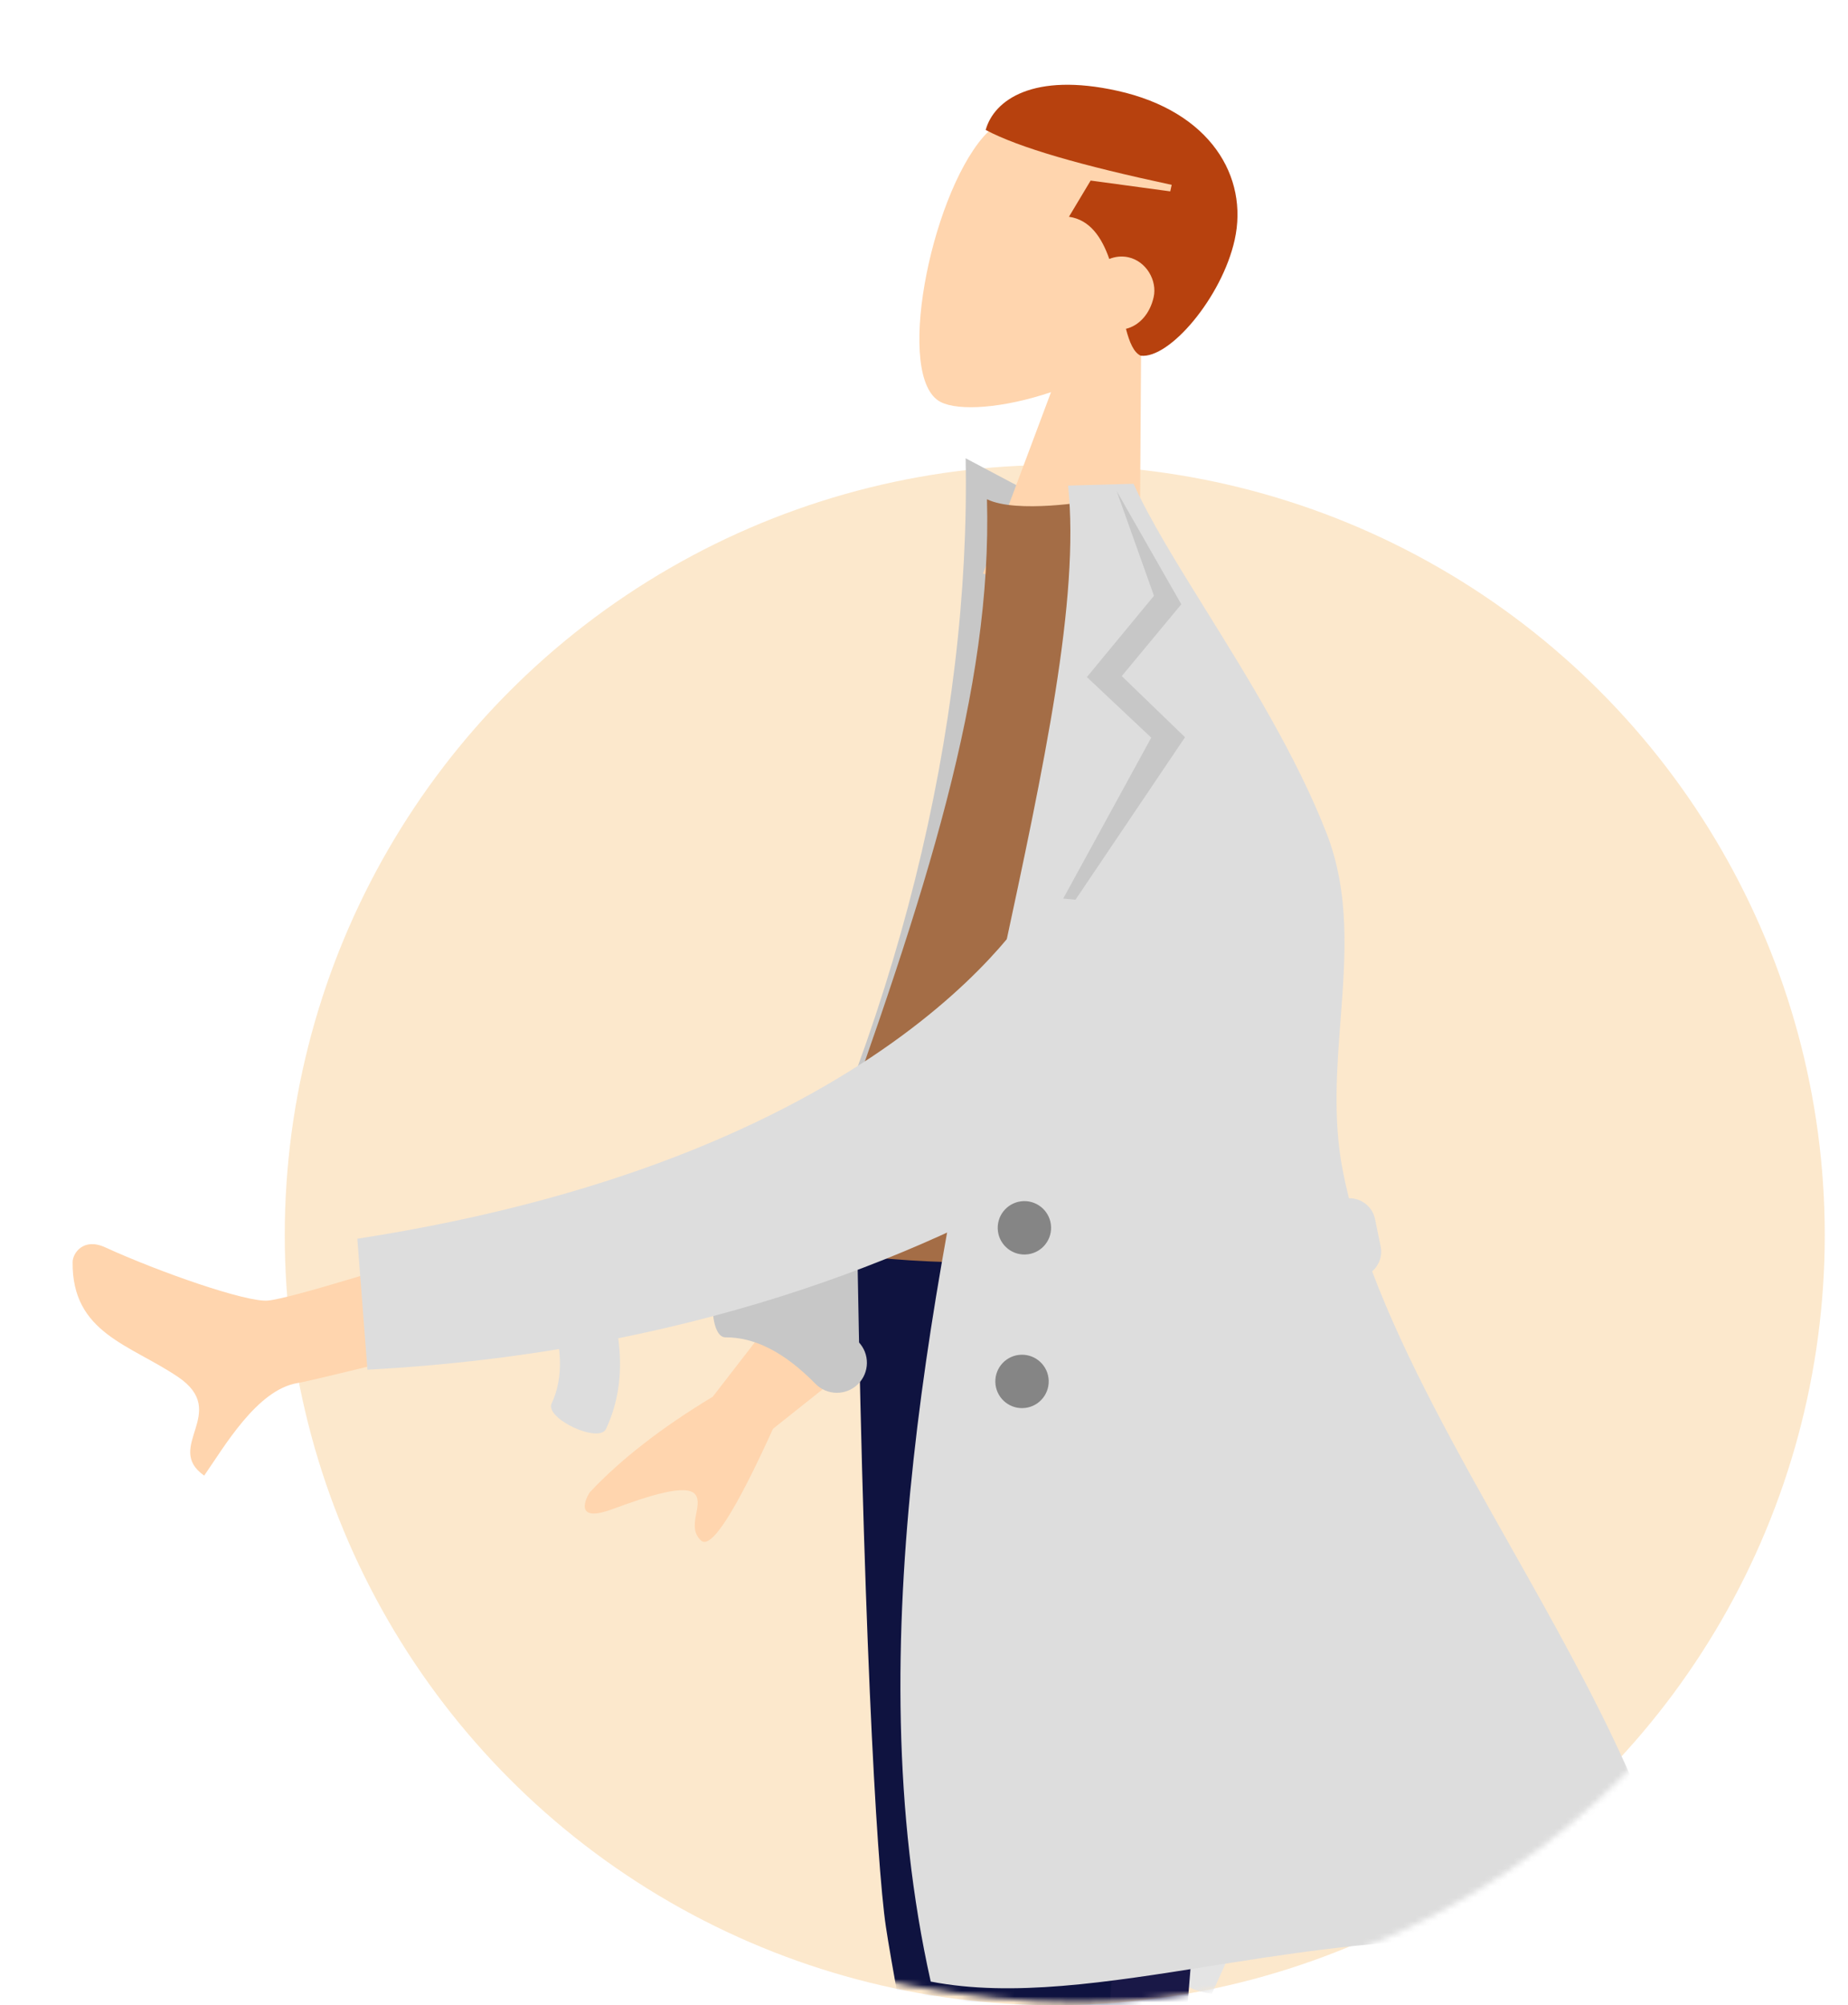 <svg width="318" height="345" viewBox="0 0 318 345" fill="none" xmlns="http://www.w3.org/2000/svg">
<circle opacity="0.2" cx="181.5" cy="212.5" r="132.5" fill="#F28F00"/>
<mask id="mask0" mask-type="alpha" maskUnits="userSpaceOnUse" x="0" y="0" width="318" height="345">
<path d="M318 212C318 285.178 258.678 344.5 185.5 344.5C112.322 344.5 0 280.678 0 207.5C0 134.322 112.322 0 185.5 0C258.678 0 318 138.822 318 212Z" fill="#C4C4C4"/>
</mask>
<g mask="url(#mask0)">
<path fill-rule="evenodd" clip-rule="evenodd" d="M150.45 204.375L122.647 240.311C113.835 245.622 106.776 251.112 101.467 256.782C100.349 258.595 99.319 261.911 105.457 259.631C111.596 257.351 118.155 255.229 119.634 257.122C121.113 259.014 118.048 262.662 120.625 265.049C122.344 266.641 126.475 260.233 133.018 245.827L163.743 221.385L150.45 204.375Z" fill="#FFD5AE"/>
<path fill-rule="evenodd" clip-rule="evenodd" d="M202.244 97.957L166.166 78.849C167.029 124.833 154.539 177.054 128.877 225.769L145.648 238.412C171.554 203.538 181.944 177.651 197.908 137.901C198.034 125.794 207.771 110.036 202.244 97.957Z" fill="#C7C7C7"/>
<path fill-rule="evenodd" clip-rule="evenodd" d="M180.859 67.473C172.63 70.24 165.029 70.774 161.872 69.169C153.956 65.145 159.99 34.263 169.168 23.595C178.346 12.927 212.908 15.05 209.276 39.411C208.015 47.865 202.874 54.52 196.366 59.438L196.062 104.658L169.16 98.697L180.859 67.473Z" fill="#FFD5AE"/>
<path fill-rule="evenodd" clip-rule="evenodd" d="M201.623 31.805C186.075 28.476 175.418 25.428 169.613 22.36C171.061 17.161 177.848 12.425 192.274 15.621C208.323 19.178 214.861 30.441 212.463 41.262C210.272 51.15 201.239 61.78 196.286 61.197C195.092 60.644 194.355 58.895 193.751 56.575C195.962 56.046 197.866 54.068 198.522 51.109C199.152 48.264 197.255 44.948 194.159 44.262C193.03 44.012 191.898 44.146 190.884 44.556C189.576 40.83 187.569 37.819 183.943 37.295L187.675 31.066L201.375 32.926L201.623 31.805Z" fill="#B7410E"/>
<path fill-rule="evenodd" clip-rule="evenodd" d="M217.16 280.011C217.165 278.84 218.127 277.878 219.295 277.964C221.733 278.144 225.592 278.55 227.445 279.39C230.273 280.673 235.272 284.077 235.272 284.077C233.784 287.358 208.521 343.049 208.521 343.049C208.521 343.049 199.879 341.9 201.52 336.673C203.16 331.445 204.158 327.948 204.158 327.948L204.373 294.843C204.377 294.28 204.845 293.831 205.408 293.85L210.633 294.032C210.633 294.032 214.852 290.418 216.152 287.551C216.983 285.721 217.148 282.268 217.16 280.011Z" fill="#E4E4E4"/>
<path fill-rule="evenodd" clip-rule="evenodd" d="M216.646 195.549L204.186 346.922L195.307 458.432L173.578 462.735L155.951 207.567L216.646 195.549Z" fill="#191847"/>
<path fill-rule="evenodd" clip-rule="evenodd" d="M217.977 221.502C199.43 294.474 191.978 334.989 191.184 341.857C190.391 348.726 193.898 394.713 201.706 479.818L179.541 473.882C163.092 389.839 154.059 342.372 152.439 331.48C150.819 320.589 148.379 277.425 147.337 202.583L217.977 221.502Z" fill="#0F1340"/>
<path fill-rule="evenodd" clip-rule="evenodd" d="M124.815 230.094C121.962 230.116 121.882 219.784 124.736 219.761C132.815 219.699 140.502 223.513 147.7 230.854C149.697 232.891 149.665 236.163 147.627 238.16C145.59 240.158 142.319 240.125 140.321 238.088C134.945 232.604 129.808 230.056 124.815 230.094Z" fill="#C7C7C7"/>
<path fill-rule="evenodd" clip-rule="evenodd" d="M229.163 213.115C229.163 213.115 175.208 220.572 143.965 215.495C141.384 215.075 141.188 204.007 142.294 200.952C159.516 153.374 170.748 118.583 169.835 85.896C175.012 88.418 187.715 86.196 187.715 86.196C211.511 119.242 223.095 157.599 229.163 213.115Z" fill="#A46D46"/>
<path fill-rule="evenodd" clip-rule="evenodd" d="M208.181 338.278C233.686 334.241 261.998 329.761 290.274 340.15C288.544 316.825 274.186 291.353 259.892 265.997C250.882 250.011 241.897 234.071 236.118 218.744C237.304 217.713 237.915 216.089 237.577 214.439L236.616 209.76C236.173 207.6 234.25 206.121 232.122 206.164C231.703 204.501 231.335 202.847 231.022 201.203C229.379 192.567 230.034 183.969 230.682 175.468C231.517 164.507 232.34 153.707 228.207 143.193C222.976 129.883 214.784 116.691 207.547 105.035C202.462 96.847 197.849 89.416 195.063 83.236L183.796 83.55C185.821 103.06 179.669 131.705 172.532 164.935C161.119 218.079 147.187 282.95 160.156 340.934C174.186 343.658 190.509 341.075 208.181 338.278Z" fill="#DDDDDD"/>
<path fill-rule="evenodd" clip-rule="evenodd" d="M192.14 84.466L198.57 102.509L187.027 116.492L198.103 126.917L173.28 172.283L203.916 126.844L193.03 116.324L203.277 103.966L192.14 84.466Z" fill="black" fill-opacity="0.1"/>
<path fill-rule="evenodd" clip-rule="evenodd" d="M181.406 189.284C178.871 189.355 176.758 187.357 176.688 184.822C176.617 182.286 178.615 180.173 181.15 180.103C183.685 180.032 185.798 182.03 185.869 184.565C185.94 187.1 183.942 189.213 181.406 189.284ZM176.405 215.841C173.87 215.912 171.757 213.914 171.686 211.378C171.616 208.843 173.613 206.73 176.149 206.659C178.684 206.589 180.797 208.587 180.868 211.122C180.938 213.657 178.941 215.77 176.405 215.841ZM171.277 237.806C171.348 240.342 173.46 242.34 175.996 242.269C178.531 242.198 180.529 240.085 180.458 237.55C180.387 235.015 178.275 233.017 175.739 233.087C173.204 233.158 171.206 235.271 171.277 237.806Z" fill="black" fill-opacity="0.4"/>
<path fill-rule="evenodd" clip-rule="evenodd" d="M121.229 200.306C121.229 200.306 53.645 223.14 46.062 223.77C42.354 224.078 27.396 218.861 18.082 214.6C14.343 212.89 12.515 215.625 12.496 217.13C12.349 229.369 22.395 231.336 30.633 236.906C39.657 243.008 28.104 248.973 35.138 253.882C38.52 249.047 44.222 239.065 51.234 237.953C55.909 237.212 131.726 217.971 131.726 217.971L121.229 200.306Z" fill="#FFD5AE"/>
<path fill-rule="evenodd" clip-rule="evenodd" d="M222.649 171.059C222.649 171.059 172.573 229.78 63.228 235.664L61.49 213.128C155.156 198.642 178.541 154.215 178.541 154.215L222.616 158.119L222.649 171.059Z" fill="#DDDDDD"/>
<path fill-rule="evenodd" clip-rule="evenodd" d="M94.925 241.468C93.717 244.054 103.079 248.427 104.287 245.842C107.707 238.521 107.438 229.944 103.759 220.344C102.738 217.68 99.75 216.348 97.086 217.369C94.421 218.39 93.089 221.378 94.11 224.042C96.859 231.213 97.038 236.945 94.925 241.468Z" fill="#DDDDDD"/>
</g>
</svg>
